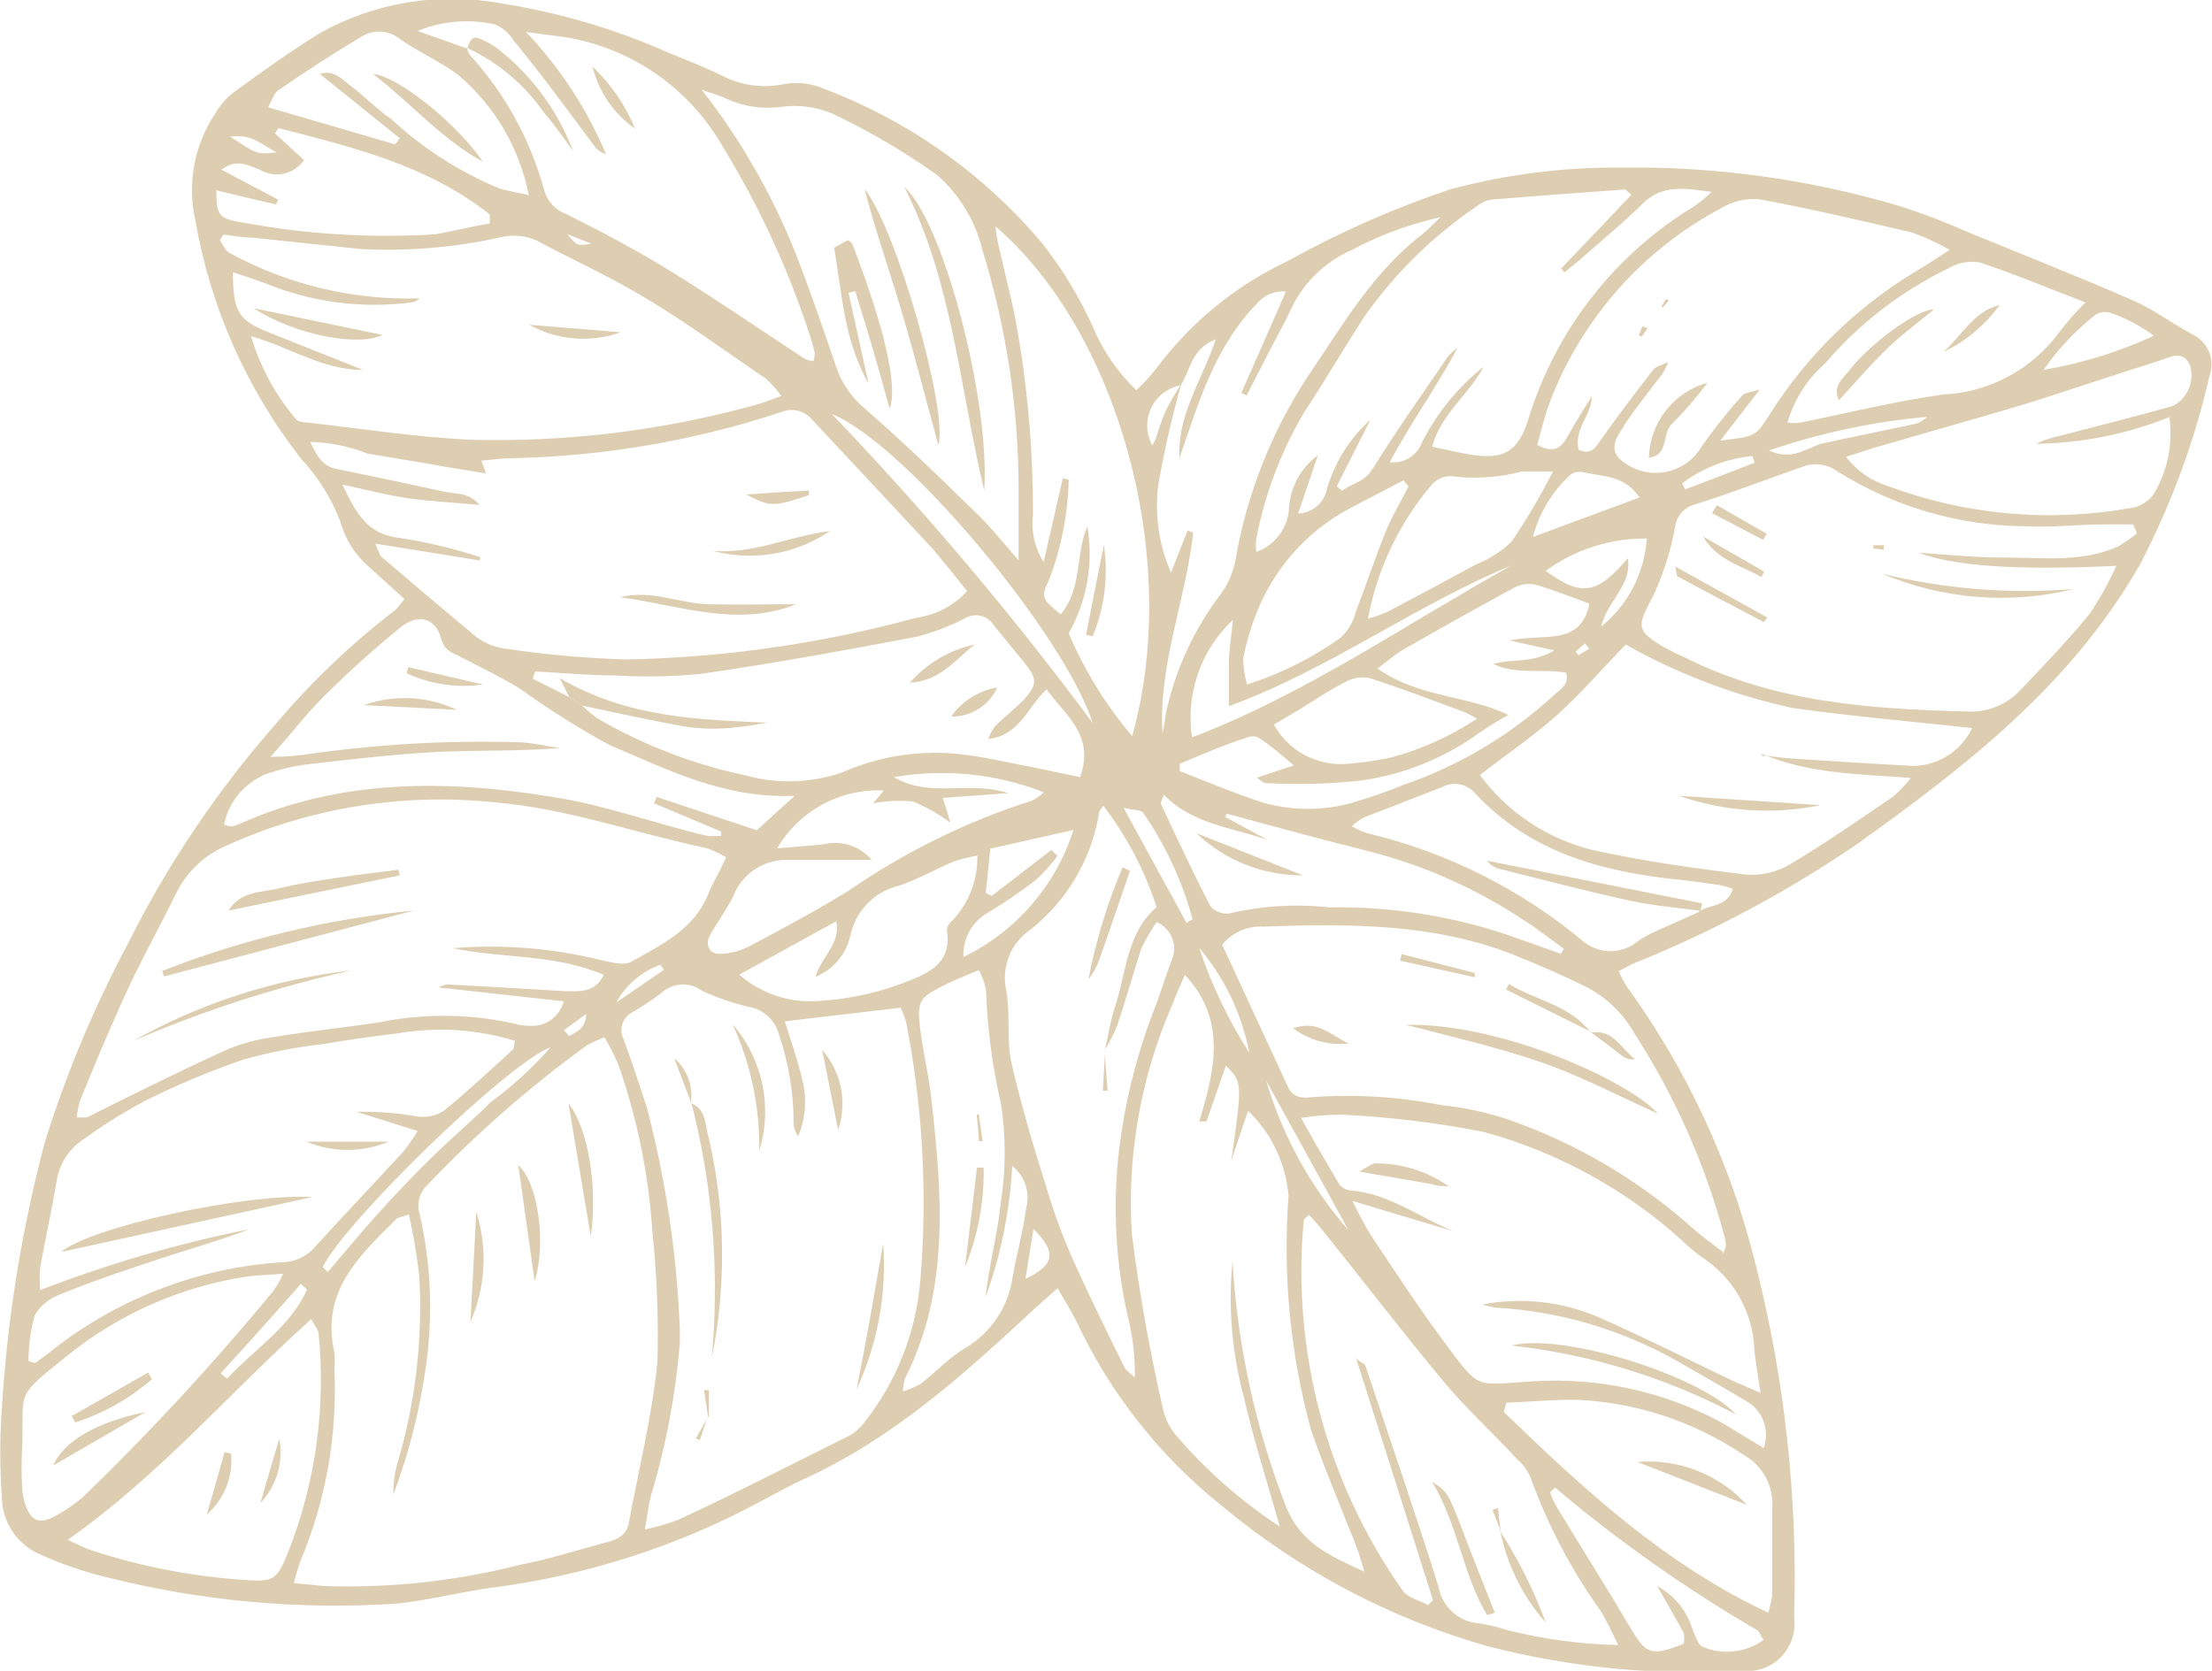 <svg width="135" height="102" viewBox="0 0 135 102" fill="none" xmlns="http://www.w3.org/2000/svg">
<g opacity="0.5">
<path d="M98.794 59.284C98.937 59.625 99.111 59.953 99.314 60.262C102.971 65.317 105.622 71.031 107.121 77.091C108.926 84.16 109.725 91.449 109.496 98.742C109.555 99.174 109.515 99.613 109.38 100.027C109.245 100.441 109.017 100.82 108.715 101.133C108.413 101.447 108.044 101.688 107.635 101.838C107.227 101.988 106.79 102.043 106.357 102C101.133 102.311 95.893 101.805 90.824 100.501C84.861 98.814 79.319 95.889 74.559 91.916C70.779 88.895 67.746 85.043 65.694 80.658C65.385 80.039 65.011 79.453 64.54 78.638L63.157 79.876C58.847 83.884 54.504 87.81 49.072 90.287C48.209 90.678 47.445 91.117 46.567 91.574C41.398 94.387 35.749 96.205 29.911 96.933C27.992 97.21 26.105 97.699 24.186 97.895C18.245 98.283 12.279 97.739 6.506 96.282C5.132 95.953 3.792 95.495 2.505 94.913C1.809 94.63 1.212 94.149 0.787 93.529C0.363 92.909 0.128 92.179 0.114 91.427C-0.016 89.61 -0.016 87.786 0.114 85.969C0.448 80.465 1.331 75.007 2.749 69.678C4.047 65.528 5.73 61.508 7.774 57.671C10.209 52.78 13.271 48.229 16.883 44.133C19.043 41.584 21.469 39.273 24.121 37.242C24.325 37.03 24.51 36.801 24.674 36.558L22.592 34.668C21.708 33.933 21.072 32.944 20.77 31.833C20.219 30.41 19.402 29.105 18.363 27.988C15.049 23.747 12.835 18.748 11.922 13.44C11.671 12.328 11.649 11.176 11.859 10.056C12.069 8.935 12.506 7.869 13.142 6.924C13.406 6.467 13.747 6.059 14.15 5.718C15.923 4.415 17.696 3.161 19.518 2.02C22.89 0.137 26.816 -0.503 30.611 0.212C34.157 0.767 37.613 1.792 40.89 3.258C41.915 3.666 42.956 4.089 43.964 4.562C45.156 5.213 46.54 5.415 47.868 5.132C48.675 4.989 49.506 5.085 50.259 5.409C55.437 7.358 60.03 10.606 63.596 14.841C64.83 16.403 65.868 18.11 66.686 19.924C67.295 21.394 68.203 22.721 69.354 23.818C69.799 23.399 70.213 22.947 70.59 22.466C72.675 19.674 75.412 17.436 78.56 15.949C81.742 14.18 85.079 12.707 88.531 11.551C91.93 10.642 95.438 10.198 98.956 10.231C104.72 10.15 110.462 10.947 115.986 12.593C117.429 13.06 118.846 13.604 120.231 14.222C123.614 15.607 126.867 16.894 130.12 18.311C131.405 18.865 132.544 19.729 133.78 20.397C134.241 20.608 134.607 20.984 134.805 21.451C135.004 21.918 135.021 22.443 134.853 22.922C133.939 26.921 132.518 30.786 130.624 34.424C126.444 41.771 120.052 46.724 113.384 51.497C109.068 54.449 104.443 56.918 99.591 58.861L98.794 59.284ZM103.673 55.651C104.34 55.195 105.43 55.374 105.755 54.266C105.512 54.172 105.262 54.096 105.007 54.038C104.194 53.924 103.381 53.794 102.567 53.712C97.85 53.24 93.459 52.083 90.043 48.45C89.802 48.155 89.464 47.954 89.089 47.883C88.715 47.811 88.327 47.874 87.994 48.059C86.367 48.695 84.822 49.281 83.244 49.9C82.974 50.048 82.722 50.228 82.496 50.438C82.798 50.606 83.113 50.748 83.439 50.861C88.301 52.016 92.828 54.285 96.663 57.492C97.125 57.862 97.698 58.064 98.29 58.064C98.881 58.064 99.454 57.862 99.916 57.492C100.285 57.225 100.684 57.001 101.103 56.824L103.657 55.684L103.673 55.651ZM72.054 23.525C71.665 23.596 71.299 23.76 70.985 24.001C70.672 24.243 70.421 24.556 70.252 24.914C70.084 25.272 70.003 25.666 70.016 26.061C70.03 26.457 70.137 26.844 70.33 27.19C70.419 27.039 70.495 26.881 70.558 26.718C70.719 26.163 70.914 25.619 71.143 25.089C71.425 24.527 71.74 23.983 72.087 23.459C71.516 25.487 71.05 27.543 70.688 29.618C70.459 31.437 70.729 33.284 71.469 34.961L72.477 32.387L72.819 32.517C72.379 36.623 70.688 40.549 70.948 44.769C71.094 44.264 71.094 43.726 71.225 43.237C71.81 40.721 72.918 38.356 74.478 36.297C74.93 35.696 75.242 34.999 75.388 34.261C76.079 30.186 77.614 26.302 79.894 22.857C81.976 19.794 83.83 16.568 86.839 14.271C87.132 14.043 87.376 13.766 87.912 13.261C86.024 13.678 84.202 14.352 82.496 15.265C80.765 16.021 79.39 17.415 78.658 19.159C78.3 19.892 77.893 20.625 77.519 21.342C77.145 22.058 76.559 23.215 76.088 24.144L75.762 23.981C76.673 21.912 77.584 19.859 78.479 17.79C77.938 17.748 77.401 17.917 76.982 18.263C74.217 20.934 73.193 24.437 71.989 27.956C71.826 25.349 73.355 23.248 74.201 20.706C72.656 21.309 72.672 22.629 72.054 23.525ZM67.435 64.058C67.646 63.21 67.76 62.331 68.037 61.5C68.752 59.382 68.736 56.955 70.59 55.374C69.862 53.142 68.762 51.049 67.337 49.184C67.24 49.33 67.093 49.461 67.077 49.623C66.621 52.436 65.129 54.976 62.897 56.743C62.302 57.145 61.842 57.718 61.578 58.387C61.314 59.056 61.258 59.788 61.417 60.49C61.677 61.923 61.417 63.455 61.726 64.856C62.344 67.593 63.173 70.297 64.019 73.001C64.472 74.451 65.015 75.872 65.646 77.254C66.589 79.339 67.597 81.375 68.606 83.428C68.736 83.689 69.045 83.868 69.256 84.096C69.279 82.962 69.165 81.83 68.915 80.724C68.081 77.231 67.877 73.617 68.313 70.053C68.663 67.267 69.34 64.533 70.33 61.907C70.769 60.832 71.094 59.691 71.501 58.649C71.598 58.434 71.651 58.202 71.658 57.967C71.665 57.731 71.625 57.496 71.54 57.276C71.455 57.057 71.327 56.856 71.164 56.686C71.001 56.516 70.806 56.38 70.59 56.287C70.231 56.803 69.916 57.347 69.647 57.916C69.126 59.545 68.703 61.06 68.183 62.608C67.983 63.115 67.732 63.6 67.435 64.058ZM28.512 2.965C28.535 3.114 28.597 3.255 28.691 3.372C30.831 5.721 32.381 8.547 33.213 11.616C33.305 11.948 33.476 12.254 33.711 12.506C33.946 12.758 34.238 12.95 34.563 13.066C36.71 14.141 38.841 15.265 40.874 16.519C43.672 18.246 46.371 20.104 49.104 21.896C49.273 21.975 49.455 22.025 49.641 22.042C49.696 21.874 49.723 21.698 49.722 21.521C49.624 21.114 49.511 20.723 49.38 20.332C48.066 16.338 46.292 12.511 44.094 8.928C43.087 7.168 41.699 5.657 40.033 4.504C38.367 3.351 36.465 2.586 34.465 2.265L32.107 1.955C34.174 4.124 35.828 6.652 36.986 9.416C36.718 9.337 36.48 9.178 36.303 8.96C34.677 6.761 33.05 4.545 31.326 2.444C31.058 2.004 30.652 1.666 30.172 1.483C28.605 1.14 26.971 1.282 25.487 1.89L28.512 2.965ZM34.742 42.553L35.539 43.074C35.825 43.362 36.135 43.623 36.466 43.856C39.287 45.495 42.351 46.672 45.542 47.343C47.474 47.873 49.521 47.804 51.414 47.147C53.574 46.192 55.941 45.8 58.294 46.007C59.92 46.153 61.628 46.577 63.287 46.886L65.922 47.44C66.833 44.866 65.028 43.693 63.873 42.081C62.685 43.188 62.246 44.899 60.311 45.111C60.413 44.839 60.549 44.582 60.717 44.345C61.303 43.758 61.953 43.254 62.49 42.716C63.32 41.755 63.32 41.445 62.49 40.419C61.661 39.392 61.221 38.887 60.603 38.105C60.419 37.838 60.139 37.652 59.821 37.586C59.503 37.519 59.172 37.577 58.896 37.747C57.952 38.228 56.96 38.605 55.935 38.871C51.56 39.702 47.185 40.5 42.777 41.136C41.036 41.307 39.285 41.34 37.539 41.233C35.913 41.233 34.286 41.071 32.66 40.989L32.514 41.429L34.742 42.553ZM24.983 74.126C24.495 74.305 24.284 74.305 24.186 74.419C21.941 76.651 19.55 78.834 20.412 82.564C20.437 82.912 20.437 83.26 20.412 83.607C20.597 87.613 19.886 91.609 18.331 95.304C18.177 95.742 18.047 96.188 17.94 96.64L19.762 96.819C23.805 96.957 27.846 96.518 31.765 95.516C33.555 95.174 35.279 94.604 37.035 94.148C37.686 93.968 38.239 93.724 38.385 92.942C38.971 89.684 39.817 86.425 40.126 83.07C40.193 80.443 40.09 77.814 39.817 75.201C39.593 71.746 38.904 68.337 37.767 65.068C37.52 64.465 37.227 63.882 36.889 63.324C36.519 63.46 36.16 63.623 35.815 63.813C32.308 66.359 29.042 69.222 26.056 72.366C25.828 72.59 25.665 72.873 25.588 73.183C25.51 73.494 25.52 73.82 25.617 74.126C26.293 77.096 26.431 80.164 26.024 83.183C25.66 85.934 24.984 88.635 24.007 91.231C23.997 90.593 24.079 89.957 24.251 89.342C25.359 85.62 25.81 81.733 25.585 77.856C25.44 76.602 25.228 75.357 24.95 74.126H24.983ZM47.9 62.347C48.275 63.553 48.681 64.709 48.958 65.882C49.26 67.034 49.174 68.254 48.714 69.352C48.531 69.114 48.434 68.822 48.437 68.521C48.432 66.698 48.13 64.887 47.543 63.161C47.443 62.782 47.249 62.433 46.979 62.148C46.709 61.863 46.371 61.651 45.997 61.532C44.916 61.301 43.863 60.951 42.858 60.49C42.486 60.209 42.025 60.071 41.559 60.101C41.094 60.13 40.655 60.326 40.321 60.653C39.758 61.072 39.172 61.458 38.564 61.809C38.285 61.961 38.076 62.217 37.981 62.521C37.887 62.825 37.915 63.155 38.06 63.438C38.564 64.823 39.02 66.208 39.475 67.593C40.633 72.019 41.31 76.558 41.492 81.131C41.492 81.424 41.492 81.717 41.492 82.011C41.228 85.176 40.634 88.305 39.719 91.346C39.573 91.916 39.508 92.519 39.361 93.366C40.036 93.224 40.699 93.034 41.346 92.795C44.875 91.166 48.405 89.342 51.918 87.599C52.209 87.415 52.468 87.184 52.682 86.914C54.717 84.377 55.937 81.281 56.179 78.035C56.606 72.807 56.311 67.544 55.301 62.396C55.214 62.093 55.099 61.798 54.959 61.516L47.9 62.347ZM44.338 52.344C43.953 52.111 43.544 51.92 43.118 51.774C38.776 50.862 34.563 49.33 30.106 48.972C24.547 48.399 18.936 49.309 13.841 51.611C12.484 52.186 11.381 53.233 10.735 54.56C9.678 56.726 8.49 58.828 7.482 61.076C6.473 63.324 5.709 65.165 4.879 67.202C4.785 67.532 4.719 67.87 4.684 68.212C4.977 68.212 5.172 68.212 5.302 68.212C8.132 66.794 10.962 65.393 13.841 64.074C14.758 63.694 15.72 63.436 16.704 63.308C18.835 62.95 20.998 62.738 23.21 62.396C25.897 61.854 28.667 61.881 31.343 62.477C31.681 62.574 32.031 62.623 32.383 62.624C32.841 62.645 33.291 62.508 33.659 62.235C34.026 61.962 34.288 61.57 34.4 61.125L26.772 60.278C27.037 60.124 27.348 60.067 27.65 60.115C29.944 60.229 32.221 60.376 34.498 60.506C35.393 60.506 36.271 60.636 36.856 59.512C33.864 58.225 30.643 58.519 27.618 57.883C30.646 57.632 33.694 57.874 36.645 58.6C37.263 58.73 38.06 58.975 38.515 58.714C40.337 57.688 42.305 56.775 43.2 54.641C43.476 53.908 43.915 53.273 44.306 52.344H44.338ZM22.901 33.185C23.145 33.707 23.177 33.902 23.291 34C25.211 35.629 27.114 37.258 29.082 38.887C29.643 39.301 30.307 39.554 31.001 39.62C33.383 39.969 35.784 40.182 38.19 40.256C44.176 40.144 50.126 39.291 55.903 37.715C57.102 37.553 58.206 36.976 59.026 36.085C58.359 35.255 57.724 34.456 56.993 33.577C54.536 30.954 52.048 28.265 49.543 25.594C49.314 25.327 49.005 25.141 48.662 25.065C48.319 24.988 47.961 25.025 47.64 25.17C42.339 26.913 36.808 27.858 31.229 27.972C30.627 27.972 30.009 28.07 29.375 28.119L29.667 28.901C28.382 28.689 27.227 28.51 26.073 28.298L22.446 27.695C21.326 27.249 20.137 27.007 18.932 26.979C19.355 27.842 19.664 28.428 20.461 28.608C22.706 29.064 24.934 29.536 27.162 30.025C27.813 30.172 28.578 30.025 29.277 30.823C27.65 30.677 26.365 30.611 25.032 30.432C23.698 30.253 22.446 29.911 20.9 29.585C21.73 31.328 22.413 32.632 24.43 32.843C26.086 33.098 27.718 33.491 29.309 34.016L29.277 34.212L22.901 33.185ZM13.63 14.32L13.418 14.662C13.614 14.923 13.727 15.281 13.988 15.428C17.543 17.375 21.551 18.336 25.601 18.214C25.475 18.345 25.309 18.431 25.129 18.458C22.091 18.856 19.002 18.452 16.167 17.285C15.549 17.057 14.915 16.845 14.215 16.617C14.215 19.077 14.589 19.566 16.427 20.299L22.153 22.58C19.615 22.58 17.745 21.195 15.322 20.527C15.873 22.382 16.803 24.102 18.054 25.577C18.168 25.74 18.477 25.773 18.705 25.789C22.072 26.164 25.455 26.701 28.838 26.848C34.652 26.991 40.456 26.278 46.062 24.73C46.534 24.616 47.006 24.404 47.689 24.176C47.413 23.791 47.097 23.436 46.746 23.117C44.338 21.488 41.964 19.729 39.459 18.23C37.312 16.927 35.002 15.884 32.774 14.695C32.082 14.374 31.302 14.3 30.562 14.483C27.75 15.112 24.867 15.353 21.99 15.2L15.484 14.516C14.866 14.499 14.248 14.402 13.63 14.32ZM130.397 32.583C130.397 32.387 130.25 32.192 130.185 32.013H128.494C126.867 32.013 125.241 32.208 123.614 32.127C119.55 32.096 115.574 30.934 112.131 28.77C111.822 28.547 111.462 28.405 111.083 28.36C110.705 28.314 110.321 28.366 109.968 28.51C107.756 29.276 105.56 30.139 103.348 30.823C103.047 30.92 102.78 31.102 102.581 31.348C102.382 31.594 102.258 31.893 102.226 32.208C101.969 33.589 101.549 34.934 100.973 36.216C99.965 38.236 99.509 38.48 102.274 39.881L102.909 40.174C108.325 42.879 114.164 43.286 120.036 43.433C120.639 43.468 121.243 43.372 121.804 43.149C122.366 42.927 122.873 42.585 123.289 42.146C124.737 40.614 126.2 39.099 127.534 37.47C128.158 36.541 128.702 35.559 129.161 34.538C123.094 34.847 119.141 34.538 117.108 33.739C118.849 33.853 120.605 34.049 122.346 34.033C124.671 34.033 127.062 34.358 129.291 33.348C129.672 33.112 130.041 32.856 130.397 32.583ZM107.626 88.429C107.824 87.905 107.83 87.327 107.643 86.799C107.455 86.271 107.086 85.826 106.601 85.546C105.202 84.699 103.803 83.917 102.356 83.086C98.973 81.166 95.194 80.051 91.312 79.828C91.025 79.784 90.743 79.719 90.466 79.632C92.902 79.165 95.421 79.455 97.688 80.463C100.42 81.668 103.088 83.021 105.82 84.324L107.447 85.025C107.284 83.933 107.154 83.2 107.073 82.45C107.041 81.301 106.727 80.177 106.16 79.177C105.593 78.177 104.789 77.332 103.82 76.716C103.396 76.401 102.994 76.058 102.616 75.689C99.158 72.574 95.019 70.314 90.531 69.091C87.708 68.539 84.849 68.19 81.976 68.049C81.115 68.039 80.255 68.105 79.406 68.244C80.3 69.874 81.032 71.095 81.748 72.317C81.841 72.426 81.955 72.514 82.084 72.576C82.213 72.637 82.353 72.671 82.496 72.676C84.79 72.887 86.644 74.305 88.677 75.152L82.545 73.311C82.878 74.019 83.247 74.71 83.651 75.38C85.082 77.531 86.497 79.697 88.026 81.766C90.385 84.927 89.897 84.536 93.556 84.324C97.504 84.07 101.445 84.916 104.942 86.768C105.853 87.289 106.715 87.859 107.707 88.429H107.626ZM1.74 83.086L2.147 83.2L2.846 82.695C6.977 79.333 12.058 77.356 17.371 77.042C17.719 77.023 18.06 76.934 18.373 76.78C18.686 76.626 18.965 76.41 19.193 76.146C20.982 74.191 22.803 72.268 24.593 70.33C24.917 69.919 25.215 69.49 25.487 69.043L21.762 67.87C22.994 67.846 24.224 67.938 25.438 68.147C26.002 68.24 26.581 68.124 27.065 67.821C28.512 66.648 29.895 65.361 31.277 64.09C31.375 64.09 31.359 63.781 31.424 63.536C29.112 62.826 26.666 62.67 24.284 63.08C22.771 63.259 21.258 63.471 19.746 63.732C18.097 63.917 16.465 64.233 14.866 64.677C12.784 65.394 10.752 66.248 8.783 67.234C7.496 67.927 6.258 68.706 5.074 69.564C4.635 69.855 4.263 70.237 3.983 70.684C3.702 71.13 3.52 71.632 3.448 72.154C3.155 73.897 2.765 75.624 2.456 77.351C2.41 77.817 2.41 78.286 2.456 78.752C6.597 77.148 10.869 75.906 15.224 75.038C13.418 75.722 11.564 76.243 9.743 76.846C7.921 77.449 5.66 78.198 3.643 79.029C3.001 79.26 2.459 79.71 2.114 80.3C1.866 81.208 1.74 82.145 1.74 83.086ZM105.153 76.569C105.267 76.211 105.349 76.113 105.332 75.999C105.313 75.767 105.269 75.538 105.202 75.315C104.033 71.003 102.206 66.898 99.786 63.145C99.112 61.928 98.101 60.932 96.874 60.278C95.411 59.561 93.898 58.893 92.385 58.29C87.506 56.352 82.285 56.384 77.112 56.563C76.635 56.534 76.156 56.619 75.718 56.812C75.279 57.004 74.893 57.299 74.591 57.671L78.609 66.355C78.918 67.022 79.503 67.055 80.105 66.974C82.739 66.785 85.387 66.95 87.978 67.462C89.378 67.606 90.759 67.906 92.093 68.358C96.252 69.813 100.083 72.078 103.364 75.022C103.901 75.51 104.519 75.934 105.153 76.423V76.569ZM75.226 77.091C75.535 82.182 76.633 87.194 78.479 91.948C79.406 94.278 81.276 95.011 83.261 95.94C83.028 95.047 82.724 94.176 82.35 93.333C81.553 91.313 80.723 89.342 80.008 87.273C78.741 82.623 78.279 77.791 78.641 72.985C78.472 71.015 77.594 69.174 76.169 67.805C75.811 68.864 75.47 69.874 75.144 70.867C75.828 66.078 75.828 66.078 74.819 65.051L73.632 68.456H73.193C74.12 65.377 74.917 62.298 72.314 59.512C72.005 60.213 71.745 60.799 71.517 61.402C69.613 65.78 68.777 70.549 69.078 75.315C69.523 78.863 70.147 82.386 70.948 85.872C71.059 86.465 71.31 87.024 71.68 87.501C73.536 89.697 75.7 91.612 78.105 93.186C77.308 90.352 76.478 87.794 75.893 85.204C75.173 82.513 74.947 79.715 75.226 76.944V77.091ZM107.528 46.137C108.114 46.137 108.699 46.267 109.268 46.3C111.79 46.463 114.294 46.626 116.799 46.756C117.548 46.738 118.278 46.513 118.907 46.104C119.536 45.696 120.039 45.121 120.361 44.443C116.604 44.035 112.993 43.726 109.415 43.221C105.84 42.45 102.402 41.143 99.217 39.344C97.737 40.875 96.484 42.341 95.053 43.628C93.621 44.915 91.962 46.039 90.32 47.31C92.008 49.595 94.442 51.215 97.2 51.888C100.29 52.572 103.429 53.012 106.568 53.387C107.5 53.459 108.431 53.243 109.236 52.768C111.399 51.481 113.465 50.031 115.563 48.613C115.946 48.269 116.299 47.893 116.62 47.489C113.416 47.245 110.423 47.245 107.528 46.023V46.137ZM99.558 11.893C99.331 11.697 99.233 11.567 99.152 11.567C96.468 11.762 93.784 11.958 91.019 12.186C90.727 12.226 90.452 12.344 90.222 12.528C87.488 14.363 85.117 16.688 83.228 19.387C81.992 21.309 80.837 23.28 79.585 25.186C78.177 27.567 77.191 30.174 76.673 32.892C76.635 33.157 76.635 33.426 76.673 33.691C77.243 33.488 77.738 33.119 78.094 32.631C78.451 32.143 78.653 31.558 78.674 30.954C78.721 30.331 78.903 29.726 79.206 29.18C79.509 28.634 79.927 28.161 80.43 27.793C80.056 28.917 79.666 30.041 79.227 31.345C79.643 31.331 80.043 31.177 80.362 30.909C80.681 30.64 80.9 30.271 80.984 29.862C81.449 28.227 82.368 26.758 83.635 25.626L81.585 29.683L81.911 29.96C82.529 29.487 83.277 29.439 83.781 28.608C85.229 26.278 86.823 24.03 88.368 21.765C88.543 21.566 88.74 21.385 88.953 21.228C87.717 23.59 86.139 25.724 84.822 28.217C85.233 28.265 85.649 28.174 86.003 27.959C86.356 27.743 86.628 27.415 86.774 27.027C87.685 25.227 88.972 23.643 90.547 22.384C89.653 24.095 87.912 25.3 87.408 27.272C88.254 27.451 89.035 27.63 89.718 27.744C91.751 28.086 92.646 27.598 93.264 25.626C94.922 20.18 98.531 15.538 103.397 12.593C103.775 12.326 104.134 12.032 104.47 11.713C102.762 11.485 101.445 11.257 100.258 12.43C99.07 13.603 97.59 14.825 96.289 15.966L95.476 16.634L95.281 16.389C96.696 14.923 98.094 13.44 99.558 11.893ZM104.991 26.897C107.17 26.636 107.154 26.62 107.951 25.382C110.244 21.713 113.385 18.651 117.108 16.454C117.645 16.145 118.149 15.786 118.995 15.249C118.255 14.834 117.483 14.479 116.685 14.19C113.611 13.473 110.537 12.756 107.414 12.17C106.61 12.087 105.801 12.264 105.105 12.675C100.311 15.202 96.591 19.379 94.63 24.437C94.272 25.333 94.077 26.278 93.817 27.158C94.874 27.728 95.313 27.304 95.703 26.587C96.094 25.871 96.663 24.958 97.151 24.193C97.151 25.366 96.045 26.148 96.338 27.451C97.135 27.809 97.379 27.304 97.737 26.799C98.745 25.366 99.819 23.965 100.892 22.58C101.087 22.335 101.494 22.254 101.803 22.107C101.659 22.523 101.432 22.906 101.136 23.232C100.355 24.274 99.509 25.3 98.875 26.376C98.501 26.93 98.306 27.598 98.973 28.119C99.336 28.42 99.76 28.638 100.216 28.758C100.671 28.879 101.148 28.899 101.612 28.817C102.076 28.734 102.516 28.552 102.903 28.283C103.29 28.013 103.614 27.663 103.852 27.255C104.623 26.157 105.459 25.108 106.357 24.111C106.487 23.965 106.796 23.965 107.398 23.785L104.991 26.897ZM62.165 34.212C62.165 32.583 62.165 31.165 62.165 29.797C62.156 24.864 61.41 19.96 59.953 15.249C59.521 13.463 58.543 11.856 57.155 10.655C55.152 9.235 53.029 7.993 50.812 6.94C49.843 6.528 48.782 6.382 47.738 6.517C46.581 6.686 45.401 6.516 44.338 6.028C43.948 5.832 43.525 5.735 42.826 5.474C45.151 8.454 47.051 11.744 48.47 15.249C49.397 17.595 50.21 19.989 51.023 22.368C51.358 23.365 51.96 24.25 52.764 24.926C55.008 26.881 57.172 28.95 59.27 31.019C60.278 31.947 61.108 32.974 62.165 34.212ZM82.74 82.923C83.163 83.232 83.293 83.265 83.326 83.347C84.822 87.859 86.383 92.339 87.799 96.885C87.909 97.487 88.219 98.034 88.68 98.437C89.141 98.839 89.725 99.073 90.336 99.1C90.914 99.201 91.485 99.343 92.044 99.524C94.243 100.073 96.496 100.373 98.761 100.42C98.338 99.573 98.062 98.954 97.72 98.383C95.905 95.855 94.449 93.086 93.394 90.156C93.208 89.736 92.93 89.362 92.581 89.065C91.084 87.436 89.49 86.002 88.108 84.34C85.587 81.326 83.228 78.215 80.74 75.136C80.479 74.793 80.17 74.484 79.894 74.158C79.715 74.337 79.569 74.403 79.569 74.484C78.828 82.508 80.974 90.533 85.619 97.113C85.928 97.536 86.627 97.699 87.148 97.976L87.457 97.683C85.928 92.861 84.383 87.973 82.74 82.841V82.923ZM13.679 50.34C13.826 50.394 13.979 50.432 14.134 50.454C14.302 50.417 14.466 50.363 14.622 50.291C20.819 47.522 27.309 47.587 33.799 48.662C36.954 49.151 40.028 50.291 43.151 51.025C43.438 51.049 43.726 51.049 44.013 51.025V50.764L39.914 49.037L40.077 48.646L46.193 50.682C46.746 50.161 47.494 49.493 48.502 48.581C44.143 48.76 40.711 46.952 37.247 45.502C35.34 44.473 33.504 43.319 31.749 42.048C30.562 41.331 29.309 40.712 28.057 40.077C27.569 39.832 27.13 39.718 26.919 38.969C26.593 37.731 25.52 37.438 24.462 38.285C22.823 39.614 21.255 41.028 19.762 42.52C18.705 43.563 17.794 44.769 16.509 46.202C17.534 46.202 18.135 46.121 18.672 46.056C22.904 45.44 27.181 45.189 31.456 45.306C32.367 45.306 33.262 45.534 34.173 45.665C31.619 45.876 29.098 45.779 26.593 45.909C24.088 46.039 21.47 46.349 18.9 46.642C18.002 46.743 17.118 46.945 16.265 47.245C15.612 47.502 15.033 47.918 14.582 48.456C14.13 48.993 13.82 49.636 13.679 50.324V50.34ZM69.094 44.948C72.152 34.049 68.199 20.218 60.75 13.815C60.788 14.187 60.848 14.557 60.929 14.923C61.27 16.454 61.677 17.986 61.986 19.55C62.703 23.473 63.057 27.454 63.043 31.442C62.922 32.445 63.152 33.458 63.694 34.31C64.133 32.42 64.491 30.807 64.865 29.194L65.223 29.276C65.177 31.36 64.776 33.42 64.035 35.368C63.531 36.444 63.547 36.525 64.735 37.503C66.085 35.873 65.613 33.853 66.361 32.143C66.749 34.382 66.347 36.686 65.223 38.659C66.191 40.933 67.496 43.048 69.094 44.931V44.948ZM112.668 27.891C113.32 28.746 114.225 29.373 115.254 29.683C119.928 31.422 124.98 31.889 129.893 31.035C130.466 30.981 130.997 30.707 131.373 30.269C132.272 28.839 132.635 27.136 132.397 25.463C129.809 26.5 127.052 27.053 124.265 27.093C124.606 26.921 124.967 26.79 125.338 26.701C127.762 26.066 130.218 25.463 132.625 24.779C133.062 24.547 133.403 24.169 133.591 23.71C133.778 23.252 133.799 22.742 133.65 22.27C133.194 21.342 132.43 21.814 131.812 22.01C129.291 22.808 126.802 23.639 124.281 24.453C121.207 25.398 118.1 26.245 115.01 27.158C114.311 27.337 113.562 27.598 112.668 27.891ZM18.997 80.528C14.02 84.992 9.759 90.042 4.131 94.001C4.798 94.294 5.205 94.522 5.628 94.653C8.549 95.606 11.574 96.202 14.638 96.428C16.655 96.575 16.85 96.575 17.566 94.799C19.263 90.524 19.904 85.903 19.436 81.326C19.339 81.049 19.16 80.854 18.997 80.528ZM91.93 85.627L91.784 86.197C96.663 90.906 101.543 95.451 107.918 98.448C108.025 98.096 108.106 97.737 108.162 97.373C108.162 95.597 108.162 93.838 108.162 92.079C108.214 91.426 108.078 90.772 107.769 90.194C107.461 89.616 106.993 89.14 106.422 88.82C103.392 86.776 99.858 85.609 96.208 85.448C94.809 85.432 93.361 85.578 91.93 85.627ZM17.273 77.758C16.265 77.84 15.647 77.84 14.996 77.938C11.031 78.554 7.296 80.2 4.164 82.711C0.748 85.448 1.512 84.813 1.35 88.429C1.309 89.195 1.309 89.961 1.35 90.726C1.361 91.138 1.438 91.545 1.577 91.932C1.887 92.795 2.374 93.04 3.204 92.632C3.882 92.287 4.516 91.861 5.091 91.362C9.184 87.403 13.051 83.215 16.672 78.817C16.905 78.484 17.107 78.13 17.273 77.758ZM55.106 84.943C55.484 84.822 55.849 84.664 56.196 84.471C57.123 83.754 57.952 82.841 58.944 82.271C59.717 81.808 60.375 81.176 60.871 80.423C61.366 79.67 61.686 78.815 61.807 77.921C62.051 76.537 62.441 75.168 62.62 73.783C62.753 73.314 62.744 72.815 62.593 72.351C62.443 71.887 62.158 71.478 61.775 71.177C61.633 73.915 61.085 76.616 60.148 79.192C60.359 77.221 60.896 75.299 61.091 73.327C61.392 71.357 61.392 69.352 61.091 67.381C60.561 65.103 60.256 62.779 60.181 60.441C60.091 60.015 59.944 59.604 59.741 59.219C58.977 59.545 58.326 59.789 57.708 60.099C56.082 60.913 55.935 61.06 56.179 62.966C56.374 64.351 56.7 65.736 56.846 67.12C57.497 72.92 57.985 78.72 55.22 84.177C55.146 84.426 55.108 84.684 55.106 84.943ZM72.005 46.626V47.066C73.632 47.717 75.356 48.434 77.064 48.988C78.993 49.546 81.045 49.506 82.952 48.874C83.851 48.605 84.736 48.29 85.603 47.929C88.996 46.772 92.113 44.925 94.76 42.504C95.15 42.113 95.785 41.869 95.59 41.071C94.109 40.794 92.548 41.217 91.133 40.533C92.255 40.191 93.459 40.533 94.858 39.702L92.125 39.099C94.207 38.643 96.468 39.49 97.005 36.851C95.834 36.427 94.776 35.988 93.654 35.678C93.207 35.6 92.747 35.681 92.353 35.906C90.076 37.144 87.831 38.399 85.587 39.686C85.115 39.963 84.692 40.354 84.074 40.81C86.611 42.602 89.588 42.439 92.06 43.645C91.434 43.987 90.826 44.363 90.238 44.769C88.139 46.281 85.706 47.265 83.147 47.636C81.171 47.862 79.179 47.916 77.194 47.799C77.08 47.799 76.966 47.652 76.706 47.473L78.967 46.724C78.153 46.039 77.552 45.518 76.901 45.094C76.809 45.026 76.702 44.98 76.589 44.96C76.476 44.94 76.36 44.947 76.25 44.98C74.819 45.42 73.436 46.023 72.005 46.626ZM127.306 18.474C124.964 17.578 122.931 16.715 120.8 16.014C120.167 15.915 119.518 16.036 118.962 16.357C116.055 17.761 113.469 19.752 111.367 22.205C110.279 23.162 109.489 24.412 109.09 25.805C109.338 25.831 109.589 25.831 109.838 25.805C112.765 25.219 115.661 24.486 118.621 24.079C120.015 24.011 121.376 23.63 122.603 22.964C123.831 22.299 124.893 21.366 125.712 20.234C126.19 19.615 126.706 19.027 127.258 18.474H127.306ZM71.029 48.516C70.948 48.793 70.802 48.988 70.867 49.102C71.843 51.187 72.802 53.256 73.859 55.293C73.997 55.462 74.175 55.594 74.377 55.677C74.578 55.759 74.798 55.79 75.014 55.765C77.016 55.291 79.085 55.165 81.13 55.391C84.774 55.327 88.403 55.878 91.865 57.02L95.264 58.225L95.443 57.916C94.597 57.313 93.817 56.678 92.922 56.124C90.033 54.214 86.844 52.804 83.488 51.953C80.593 51.236 77.731 50.438 74.868 49.672L74.77 49.868L77.356 51.269C75.177 50.503 72.786 50.324 71.029 48.516ZM53.138 52.491H47.982C47.274 52.492 46.583 52.71 46.002 53.114C45.421 53.519 44.977 54.091 44.729 54.755C44.338 55.521 43.834 56.238 43.395 56.971C42.956 57.704 43.297 58.258 43.997 58.225C44.635 58.198 45.258 58.026 45.819 57.72C47.835 56.645 49.852 55.57 51.804 54.364C55.24 51.995 59.005 50.145 62.978 48.874C63.243 48.738 63.489 48.569 63.71 48.369C60.8 47.226 57.633 46.905 54.553 47.44C56.83 48.76 59.107 47.62 61.531 48.418L57.546 48.711C57.724 49.298 57.838 49.656 58.001 50.226C57.297 49.692 56.526 49.254 55.708 48.923C54.898 48.85 54.083 48.889 53.284 49.037L53.935 48.255C52.631 48.193 51.336 48.489 50.189 49.112C49.042 49.736 48.087 50.662 47.429 51.79L50.242 51.546C50.775 51.409 51.335 51.425 51.858 51.593C52.382 51.76 52.848 52.071 53.203 52.491H53.138ZM29.895 13.636C29.895 13.457 29.895 13.277 29.895 13.098C26.105 10.084 21.535 8.993 16.997 7.82L16.785 8.146L18.558 9.775C18.265 10.195 17.823 10.489 17.323 10.598C16.822 10.707 16.299 10.622 15.858 10.361C15.143 10.101 14.443 9.645 13.516 10.361L16.98 12.186L16.85 12.479C15.647 12.202 14.443 11.925 13.207 11.616C13.207 13.131 13.305 13.343 14.834 13.587C18.699 14.305 22.637 14.546 26.561 14.304C27.65 14.108 28.773 13.831 29.895 13.636ZM19.518 4.513C20.38 4.252 20.835 4.806 21.307 5.164C22.202 5.832 22.933 6.614 23.893 7.282C25.832 9.075 28.074 10.51 30.513 11.518C30.968 11.648 31.456 11.73 32.27 11.909C31.715 9.072 30.219 6.505 28.024 4.627C26.919 3.763 25.585 3.209 24.446 2.411C24.107 2.124 23.684 1.955 23.24 1.932C22.797 1.908 22.358 2.031 21.99 2.281C20.282 3.307 18.607 4.382 16.948 5.539C16.72 5.702 16.623 6.077 16.362 6.549L24.121 8.814L24.397 8.439L19.518 4.513ZM59.644 52.23C59.159 52.316 58.681 52.436 58.212 52.588C57.09 53.061 56 53.696 54.846 54.071C54.108 54.25 53.438 54.636 52.913 55.185C52.389 55.733 52.032 56.421 51.885 57.166C51.756 57.716 51.496 58.227 51.128 58.655C50.76 59.083 50.295 59.416 49.771 59.626C50.161 58.323 51.316 57.639 51.039 56.238L45.119 59.496C46.317 60.545 47.854 61.123 49.446 61.125C51.498 61.068 53.524 60.648 55.431 59.887C56.846 59.349 58.099 58.665 57.789 56.792C57.797 56.68 57.829 56.571 57.882 56.473C57.936 56.374 58.009 56.289 58.099 56.221C58.607 55.691 59.005 55.066 59.27 54.381C59.536 53.696 59.663 52.965 59.644 52.23ZM85.961 29.699L85.652 29.324L82.529 30.954C80.007 32.252 78.008 34.381 76.868 36.981C76.43 38.004 76.098 39.068 75.876 40.158C75.877 40.709 75.954 41.257 76.104 41.787C78.142 41.136 80.067 40.175 81.813 38.936C82.281 38.498 82.609 37.931 82.756 37.307C83.391 35.678 83.927 34.049 84.578 32.42C84.952 31.524 85.489 30.628 85.961 29.699ZM83.488 37.763C83.889 37.661 84.281 37.525 84.659 37.356C86.465 36.411 88.287 35.434 90.076 34.456C90.896 34.137 91.643 33.655 92.272 33.039C93.193 31.674 94.029 30.254 94.776 28.787C93.979 28.787 93.426 28.787 92.873 28.787C91.457 29.158 89.982 29.252 88.531 29.064C88.303 29.064 88.078 29.116 87.872 29.214C87.667 29.313 87.486 29.456 87.343 29.634C85.376 31.963 84.048 34.765 83.488 37.763ZM90.141 43.873C89.864 43.707 89.576 43.56 89.279 43.433C87.376 42.732 85.473 41.999 83.537 41.38C83.039 41.302 82.529 41.393 82.09 41.641C81.162 42.113 80.284 42.7 79.373 43.27L77.747 44.231C78.185 45.025 78.844 45.674 79.644 46.099C80.444 46.524 81.35 46.707 82.252 46.626C83.127 46.558 83.996 46.433 84.855 46.251C86.734 45.751 88.519 44.948 90.141 43.873ZM94.906 90.808L94.597 91.101C94.712 91.417 94.853 91.722 95.02 92.013C96.517 94.473 98.046 96.901 99.509 99.377C100.469 101.006 100.778 101.12 102.762 100.338C102.796 100.122 102.796 99.903 102.762 99.687C102.274 98.791 101.754 97.911 101.136 96.819C102.151 97.362 102.916 98.279 103.267 99.377C103.446 99.801 103.624 100.436 103.934 100.534C104.533 100.787 105.188 100.881 105.835 100.806C106.482 100.732 107.098 100.492 107.626 100.11C107.447 99.85 107.382 99.589 107.203 99.491C102.86 96.96 98.746 94.055 94.906 90.808ZM50.779 25.284C56.47 31.228 61.783 37.523 66.686 44.133C64.93 38.676 55.138 26.995 50.779 25.284ZM92.239 34.521C86.302 36.981 81.081 40.891 74.998 43.107C74.998 42.129 74.998 41.315 74.998 40.5C74.998 39.686 75.161 38.871 75.242 37.845C74.278 38.748 73.547 39.872 73.113 41.121C72.68 42.37 72.556 43.706 72.753 45.013C79.699 42.358 85.798 38.105 92.239 34.521ZM64.165 51.888L64.54 52.246C64.147 52.785 63.7 53.282 63.206 53.729C62.24 54.474 61.23 55.159 60.181 55.782C59.737 56.059 59.375 56.449 59.132 56.913C58.889 57.377 58.774 57.898 58.798 58.421C60.383 57.651 61.797 56.567 62.951 55.234C64.106 53.901 64.978 52.347 65.515 50.666L60.441 51.806C60.327 52.865 60.246 53.68 60.164 54.511L60.522 54.69L64.165 51.888ZM100.062 30.367C99.152 29.015 97.834 29.096 96.679 28.836C96.542 28.797 96.399 28.788 96.258 28.811C96.118 28.833 95.984 28.886 95.866 28.966C94.742 29.985 93.94 31.309 93.556 32.778L100.062 30.367ZM100.502 32.876C98.288 32.849 96.125 33.54 94.337 34.847C96.549 36.476 97.493 36.248 99.347 34.081C99.623 35.711 98.078 36.704 97.72 38.252C98.529 37.597 99.195 36.781 99.673 35.856C100.152 34.931 100.434 33.916 100.502 32.876ZM124.72 22.58C127.047 22.186 129.311 21.485 131.454 20.494C130.657 19.911 129.781 19.444 128.852 19.11C128.691 19.051 128.52 19.031 128.35 19.05C128.181 19.07 128.018 19.13 127.876 19.224C126.666 20.182 125.602 21.312 124.72 22.58ZM19.697 77.351L20.006 77.644C21.014 76.472 22.006 75.266 23.047 74.109C24.088 72.953 25.276 71.698 26.447 70.558C27.618 69.417 28.789 68.44 29.927 67.299C31.27 66.311 32.503 65.18 33.603 63.927C30.903 64.97 21.014 74.614 19.697 77.351ZM72.412 56.335L72.786 56.124C72.158 53.794 71.134 51.59 69.761 49.607C69.565 49.428 69.208 49.461 68.573 49.314L72.412 56.335ZM82.301 75.103L77.275 65.964C78.274 69.337 79.988 72.454 82.301 75.103ZM107.967 27.5C108.299 27.662 108.663 27.747 109.033 27.747C109.402 27.747 109.766 27.662 110.098 27.5C110.472 27.386 110.83 27.158 111.22 27.076C113.042 26.669 114.864 26.311 116.685 25.919C116.861 25.893 117.031 25.838 117.19 25.757C117.342 25.67 117.484 25.566 117.612 25.447C114.327 25.741 111.088 26.43 107.967 27.5ZM13.467 83.835L13.858 84.161C15.484 82.385 17.712 81.033 18.737 78.72L18.363 78.378C16.758 80.202 15.126 82.021 13.467 83.835ZM76.25 64.286C75.798 61.919 74.745 59.708 73.193 57.867C73.938 60.122 74.966 62.273 76.25 64.269V64.286ZM102.665 29.504L102.844 29.878L107.089 28.249L106.943 27.842C105.391 27.99 103.91 28.565 102.665 29.504ZM62.588 78.068C64.393 77.205 64.491 76.439 63.076 75.022C62.913 76.015 62.767 76.895 62.588 78.068ZM40.516 59.203L40.305 58.893C39.16 59.305 38.205 60.122 37.621 61.19L40.516 59.203ZM14.053 8.341C15.679 9.416 15.679 9.433 16.883 9.302C16.021 8.879 15.386 8.146 14.053 8.341ZM34.417 62.885L34.726 63.243C35.23 62.982 35.767 62.738 35.767 61.907L34.417 62.885ZM34.612 14.287C35.23 15.021 35.23 15.021 36.092 14.874L34.612 14.287ZM96.988 39.604L96.728 39.278L96.159 39.783L96.338 39.995L96.988 39.604Z" fill="#BD9D63"/>
<path d="M34.742 42.553L34.157 41.396C38.337 43.824 42.566 43.922 46.811 44.117C46.036 44.265 45.254 44.374 44.469 44.443C43.596 44.513 42.717 44.486 41.85 44.361C39.736 43.987 37.621 43.514 35.523 43.074L34.742 42.553Z" fill="#BD9D63"/>
<path d="M31.636 71.144C32.807 72.122 33.376 75.853 32.628 78.215C32.27 75.69 31.961 73.458 31.636 71.144Z" fill="#BD9D63"/>
<path d="M36.06 75.494C35.588 72.676 35.149 70.118 34.694 67.348C35.897 68.896 36.483 72.366 36.06 75.494Z" fill="#BD9D63"/>
<path d="M28.707 80.707C28.837 78.459 28.951 76.211 29.065 73.963C29.772 76.179 29.645 78.578 28.707 80.707Z" fill="#BD9D63"/>
<path d="M42.143 67.332C43.054 67.658 43.021 68.538 43.2 69.238C44.023 72.665 44.264 76.206 43.916 79.713C43.822 80.765 43.665 81.809 43.444 82.841C43.916 77.627 43.493 72.37 42.192 67.299L42.143 67.332Z" fill="#BD9D63"/>
<path d="M53.902 75.901C54.127 78.962 53.567 82.029 52.276 84.813C52.877 81.848 53.382 78.866 53.902 75.901Z" fill="#BD9D63"/>
<path d="M46.339 70.248C46.377 67.585 45.821 64.947 44.713 62.526C45.615 63.57 46.238 64.826 46.522 66.177C46.807 67.528 46.744 68.928 46.339 70.248Z" fill="#BD9D63"/>
<path d="M50.177 64.09C50.754 64.747 51.148 65.545 51.319 66.403C51.49 67.261 51.433 68.149 51.153 68.978L50.177 64.09Z" fill="#BD9D63"/>
<path d="M42.175 67.299L41.15 64.595C41.537 64.928 41.833 65.353 42.01 65.832C42.186 66.311 42.237 66.828 42.159 67.332L42.175 67.299Z" fill="#BD9D63"/>
<path d="M43.2 86.458L42.712 87.908L42.468 87.81C42.728 87.37 42.972 86.931 43.216 86.491L43.2 86.458Z" fill="#BD9D63"/>
<path d="M43.216 86.491L42.972 84.862H43.265C43.265 85.399 43.265 85.953 43.265 86.491H43.216Z" fill="#BD9D63"/>
<path d="M9.905 59.268C14.823 57.336 19.985 56.097 25.243 55.586L10.003 59.61L9.905 59.268Z" fill="#BD9D63"/>
<path d="M24.397 53.436L13.939 55.586C14.719 54.348 15.988 54.495 17.078 54.218C18.168 53.941 19.485 53.745 20.689 53.566C21.892 53.387 23.112 53.256 24.316 53.093L24.397 53.436Z" fill="#BD9D63"/>
<path d="M21.47 59.235C16.898 60.243 12.432 61.684 8.132 63.536C12.248 61.228 16.783 59.766 21.47 59.235Z" fill="#BD9D63"/>
<path d="M37.848 36.46C39.703 35.971 41.443 36.835 43.248 36.884C45.054 36.932 46.827 36.884 48.583 36.884C44.972 38.334 41.427 36.932 37.848 36.46Z" fill="#BD9D63"/>
<path d="M43.493 33.625C45.981 33.853 48.242 32.697 50.65 32.42C49.613 33.123 48.437 33.594 47.202 33.802C45.967 34.01 44.702 33.95 43.493 33.625Z" fill="#BD9D63"/>
<path d="M49.381 30.22C47.169 30.953 47.039 30.953 45.542 30.188C46.811 30.09 48.08 30.009 49.364 29.944L49.381 30.22Z" fill="#BD9D63"/>
<path d="M15.484 18.817L23.34 20.446C21.892 21.179 18.005 20.462 15.484 18.817Z" fill="#BD9D63"/>
<path d="M32.302 19.826L37.881 20.283C36.972 20.608 36.004 20.735 35.042 20.656C34.08 20.578 33.146 20.295 32.302 19.826Z" fill="#BD9D63"/>
<path d="M114.88 35.026C118.704 35.96 122.652 36.274 126.575 35.955C122.678 36.915 118.577 36.59 114.88 35.026Z" fill="#BD9D63"/>
<path d="M107.642 37.975C105.901 37.047 104.161 36.151 102.42 35.206C102.323 35.206 102.323 34.912 102.242 34.587L107.869 37.698L107.642 37.975Z" fill="#BD9D63"/>
<path d="M107.495 35.222C106.243 34.521 104.763 34.179 103.933 32.746L107.674 34.896L107.495 35.222Z" fill="#BD9D63"/>
<path d="M104.78 30.84L107.821 32.583L107.61 32.957L104.487 31.328L104.78 30.84Z" fill="#BD9D63"/>
<path d="M114.961 33.56L114.327 33.479V33.283H114.978L114.961 33.56Z" fill="#BD9D63"/>
<path d="M105.951 86.344C101.684 84.092 97.033 82.666 92.239 82.141C95.362 81.326 103.787 83.982 105.951 86.344Z" fill="#BD9D63"/>
<path d="M88.417 72.415C88.075 72.415 87.734 72.415 87.392 72.285L82.952 71.519C83.505 71.226 83.733 71.014 83.96 71.014C85.553 71.016 87.108 71.505 88.417 72.415Z" fill="#BD9D63"/>
<path d="M3.741 76.423C5.465 74.94 14.72 72.855 19.095 73.067L3.741 76.423Z" fill="#BD9D63"/>
<path d="M18.705 69.694H23.714C22.921 70.026 22.07 70.197 21.21 70.197C20.35 70.197 19.498 70.026 18.705 69.694Z" fill="#BD9D63"/>
<path d="M85.782 62.559C91.54 62.428 99.363 65.947 101.185 67.984C98.778 66.909 96.306 65.589 93.703 64.725C91.101 63.862 88.433 63.243 85.782 62.559Z" fill="#BD9D63"/>
<path d="M97.118 62.999L91.914 60.408L92.093 60.066C93.719 61.076 95.801 61.337 97.086 63.031L97.118 62.999Z" fill="#BD9D63"/>
<path d="M82.333 63.699C81.118 63.839 79.896 63.506 78.918 62.77C80.479 62.217 81.325 63.292 82.333 63.699Z" fill="#BD9D63"/>
<path d="M85.538 58.242L90.011 59.398V59.659L85.457 58.649L85.538 58.242Z" fill="#BD9D63"/>
<path d="M97.086 63.031C98.436 62.803 98.924 63.992 99.786 64.66C99.168 64.758 98.826 64.286 98.403 63.992L97.135 63.047L97.086 63.031Z" fill="#BD9D63"/>
<path d="M111.107 49.151C108.229 49.746 105.245 49.549 102.47 48.581L111.107 49.151Z" fill="#BD9D63"/>
<path d="M104.21 23.362C103.562 24.239 102.85 25.067 102.08 25.838C101.396 26.408 101.901 27.793 100.632 27.94C100.66 26.893 101.023 25.884 101.668 25.06C102.312 24.236 103.203 23.64 104.21 23.362Z" fill="#BD9D63"/>
<path d="M101.852 18.328C101.741 18.476 101.622 18.618 101.494 18.751H101.38L101.673 18.263L101.852 18.328Z" fill="#BD9D63"/>
<path d="M100.551 20.038L100.193 20.56L100.014 20.462L100.242 19.924L100.551 20.038Z" fill="#BD9D63"/>
<path d="M55.187 11.404C57.594 13.571 60.441 24.518 60.067 29.944C58.554 23.59 58.131 17.187 55.187 11.404Z" fill="#BD9D63"/>
<path d="M54.293 24.942C53.951 23.704 53.609 22.466 53.252 21.244C52.894 20.022 52.552 18.931 52.194 17.774L51.788 17.872L53.008 23.411C51.528 20.837 51.381 17.921 50.909 15.118L51.739 14.662C51.853 14.744 51.983 14.793 52.015 14.89C53.87 19.68 54.846 23.557 54.293 24.942Z" fill="#BD9D63"/>
<path d="M57.269 27.174C56.504 24.388 55.837 21.733 55.057 19.11C54.276 16.487 53.43 14.092 52.763 11.534C54.699 13.913 57.887 25.105 57.269 27.174Z" fill="#BD9D63"/>
<path d="M90.759 98.595C89.262 96.103 89.002 93.105 87.392 90.45C88.384 91.085 88.384 91.085 89.604 94.327L91.23 98.448L90.759 98.595Z" fill="#BD9D63"/>
<path d="M91.491 93.382C92.654 95.156 93.609 97.058 94.337 99.051C92.906 97.433 91.939 95.457 91.54 93.333L91.491 93.382Z" fill="#BD9D63"/>
<path d="M91.54 93.333L91.084 92.16L91.426 92.062L91.572 93.366L91.54 93.333Z" fill="#BD9D63"/>
<path d="M59.481 39.344C58.31 40.272 57.35 41.592 55.529 41.673C56.563 40.493 57.948 39.676 59.481 39.344Z" fill="#BD9D63"/>
<path d="M58.05 43.742C58.378 43.275 58.796 42.877 59.279 42.573C59.762 42.268 60.301 42.062 60.863 41.967C60.619 42.505 60.222 42.961 59.722 43.276C59.222 43.592 58.641 43.754 58.05 43.742Z" fill="#BD9D63"/>
<path d="M28.513 2.965C28.659 2.59 28.741 2.102 29.326 2.379C29.704 2.531 30.059 2.734 30.383 2.981C32.452 4.597 34.038 6.749 34.97 9.205C34.385 8.423 33.815 7.575 33.197 6.875C32.002 5.145 30.36 3.771 28.448 2.9L28.513 2.965Z" fill="#BD9D63"/>
<path d="M36.157 4.057C37.28 5.125 38.167 6.419 38.759 7.852C37.459 6.947 36.534 5.597 36.157 4.057Z" fill="#BD9D63"/>
<path d="M68.964 53.159C68.346 54.967 67.728 56.775 67.093 58.584C66.935 59.018 66.71 59.425 66.426 59.789C66.88 57.442 67.578 55.148 68.508 52.947L68.964 53.159Z" fill="#BD9D63"/>
<path d="M67.435 64.058C67.435 64.888 67.549 65.687 67.597 66.583H67.305L67.451 64.074L67.435 64.058Z" fill="#BD9D63"/>
<path d="M27.894 43.335L22.201 43.042C24.063 42.383 26.11 42.489 27.894 43.335Z" fill="#BD9D63"/>
<path d="M24.918 40.728L29.488 41.787C27.899 42.011 26.279 41.773 24.82 41.103L24.918 40.728Z" fill="#BD9D63"/>
<path d="M66.28 38.757C66.638 36.932 66.996 35.108 67.37 33.283C67.654 35.163 67.418 37.084 66.687 38.839L66.28 38.757Z" fill="#BD9D63"/>
<path d="M14.102 88.739C14.168 89.431 14.069 90.13 13.811 90.776C13.554 91.422 13.146 91.997 12.621 92.453C12.979 91.183 13.353 89.912 13.711 88.641L14.102 88.739Z" fill="#BD9D63"/>
<path d="M17.045 87.827C17.178 88.526 17.143 89.247 16.942 89.93C16.741 90.612 16.381 91.237 15.891 91.753C16.265 90.45 16.655 89.13 17.045 87.827Z" fill="#BD9D63"/>
<path d="M99.932 89.244C101.172 89.14 102.42 89.322 103.579 89.776C104.738 90.231 105.778 90.946 106.617 91.867L99.932 89.244Z" fill="#BD9D63"/>
<path d="M3.253 89.456C3.871 87.973 5.953 86.784 8.881 86.197L3.253 89.456Z" fill="#BD9D63"/>
<path d="M4.375 86.442L9.043 83.786L9.271 84.194C7.904 85.382 6.31 86.28 4.586 86.833L4.375 86.442Z" fill="#BD9D63"/>
<path d="M58.896 77.351L59.628 71.275H60.034C60.073 73.357 59.685 75.425 58.896 77.351Z" fill="#BD9D63"/>
<path d="M59.741 69.662C59.741 69.124 59.643 68.603 59.611 68.033H59.741L59.969 69.662H59.741Z" fill="#BD9D63"/>
<path d="M112.229 24.437C111.839 23.59 112.424 23.15 112.798 22.694C114.018 21.065 116.913 18.898 118.036 18.882C117.011 19.745 115.937 20.511 114.978 21.472C114.018 22.433 113.254 23.313 112.229 24.437Z" fill="#BD9D63"/>
<path d="M118.605 21.488C119.727 20.494 120.443 19.012 122.037 18.621C121.152 19.851 119.971 20.837 118.605 21.488Z" fill="#BD9D63"/>
<path d="M73.013 50.862L79.52 53.436C77.1 53.453 74.768 52.53 73.013 50.862Z" fill="#BD9D63"/>
<path d="M103.804 55.602C102.356 55.407 100.892 55.293 99.477 54.983C96.793 54.397 94.126 53.696 91.459 53.028C91.176 52.942 90.926 52.772 90.743 52.54L103.885 55.146L103.771 55.651L103.804 55.602Z" fill="#BD9D63"/>
<path d="M29.472 9.873C27 8.537 25.178 6.386 22.771 4.513C24.398 4.692 27.96 7.641 29.472 9.873Z" fill="#BD9D63"/>
</g>
</svg>
